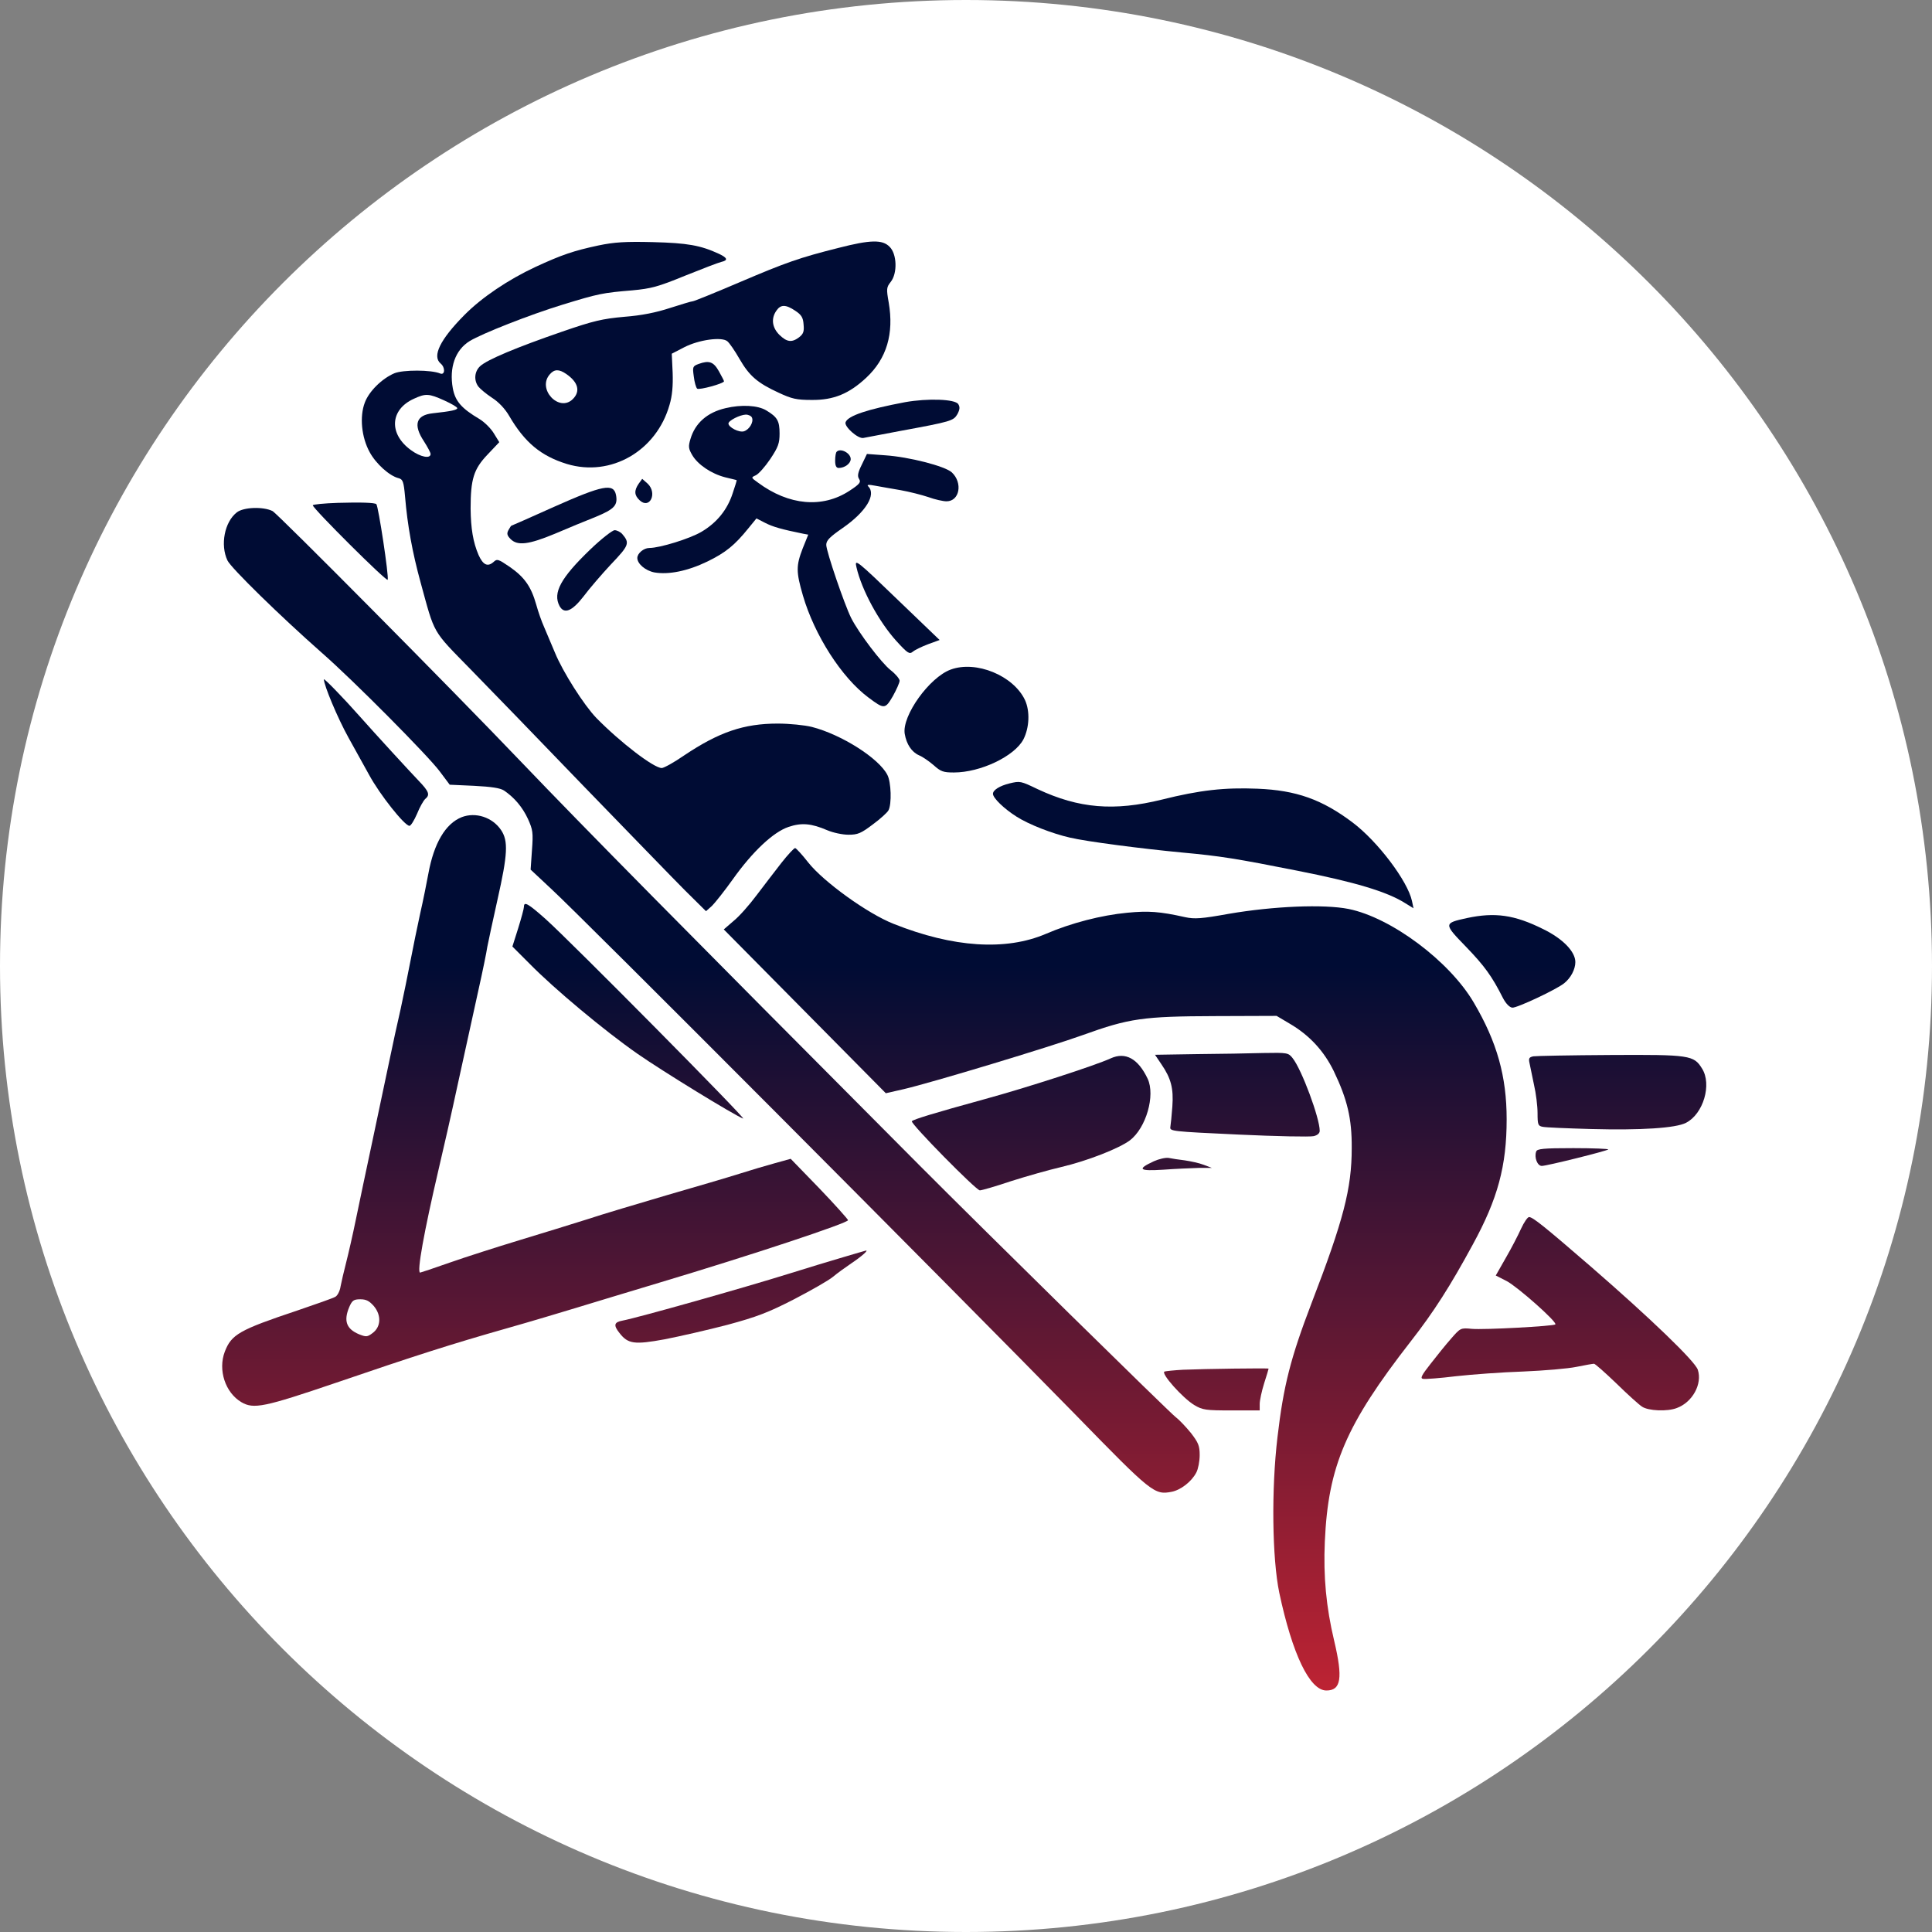 <svg width="200" height="200" viewBox="0 0 200 200" fill="none" xmlns="http://www.w3.org/2000/svg">
<rect x="0" y="0" width="200" height="200" fill="#808080" stroke="none"/>
<path d="M200 100C200 155.228 155.228 200 100 200C44.772 200 0 155.228 0 100C0 44.772 44.772 0 100 0C155.228 0 200 44.772 200 100Z" fill="white"/>
<path d="M61.948 25.41C59.371 25.962 58.151 26.376 55.413 27.642C52.606 28.953 49.868 30.794 48.073 32.612C45.565 35.143 44.713 36.869 45.611 37.628C46.117 38.042 46.071 38.871 45.565 38.663C44.644 38.272 41.722 38.272 40.825 38.641C39.536 39.193 38.201 40.504 37.764 41.678C37.212 43.127 37.419 45.267 38.27 46.809C38.915 48.006 40.318 49.271 41.262 49.501C41.699 49.617 41.791 49.847 41.929 51.388C42.182 54.403 42.688 57.187 43.54 60.293C45.035 65.747 44.69 65.171 48.694 69.267C50.673 71.292 55.988 76.769 60.498 81.463C65.031 86.134 69.703 90.966 70.899 92.163L73.085 94.326L73.706 93.773C74.028 93.451 75.018 92.209 75.869 91.012C77.917 88.136 80.057 86.134 81.622 85.605C82.98 85.144 83.992 85.237 85.649 85.95C86.247 86.203 87.213 86.41 87.835 86.41C88.801 86.41 89.123 86.272 90.343 85.352C91.125 84.776 91.862 84.109 91.977 83.879C92.322 83.235 92.253 80.957 91.862 80.22C90.987 78.495 87.098 76.032 84.038 75.25C83.302 75.066 81.714 74.905 80.517 74.905C76.997 74.905 74.443 75.779 70.83 78.195C69.772 78.932 68.713 79.507 68.506 79.507C67.678 79.507 64.226 76.861 61.741 74.33C60.452 72.995 58.266 69.567 57.438 67.541C57.047 66.598 56.541 65.402 56.31 64.872C56.08 64.366 55.712 63.331 55.505 62.571C54.976 60.708 54.286 59.741 52.767 58.683C51.547 57.854 51.455 57.831 51.064 58.199C50.466 58.706 50.006 58.475 49.545 57.463C48.97 56.128 48.74 54.702 48.717 52.654C48.717 49.593 49.039 48.558 50.466 47.062L51.685 45.774L51.133 44.876C50.834 44.37 50.167 43.703 49.638 43.381C47.774 42.276 47.129 41.54 46.876 40.205C46.485 38.042 47.129 36.224 48.625 35.304C49.914 34.522 54.815 32.589 58.266 31.53C61.948 30.403 62.385 30.311 65.446 30.058C67.424 29.874 68.115 29.689 70.922 28.539C72.694 27.826 74.374 27.181 74.673 27.112C75.386 26.951 75.317 26.698 74.443 26.284C72.51 25.387 71.152 25.156 67.586 25.064C64.755 24.995 63.605 25.064 61.948 25.41ZM45.979 41.448C46.738 41.793 47.336 42.138 47.336 42.253C47.336 42.437 46.715 42.575 44.805 42.782C43.056 42.967 42.757 43.979 43.885 45.682C44.253 46.257 44.575 46.855 44.575 46.993C44.575 47.523 43.517 47.315 42.55 46.602C40.226 44.922 40.364 42.414 42.826 41.287C44.069 40.712 44.391 40.734 45.979 41.448Z" fill="url(#paint0_linear_56_83)"/>
<path d="M86.799 25.663C82.772 26.675 81.392 27.158 76.537 29.229C74.005 30.311 71.843 31.185 71.727 31.185C71.589 31.185 70.531 31.507 69.38 31.875C67.908 32.359 66.412 32.658 64.617 32.796C62.339 33.003 61.442 33.21 58.174 34.338C53.503 35.948 50.42 37.237 49.706 37.904C49.108 38.456 49.039 39.377 49.522 40.021C49.706 40.251 50.328 40.781 50.926 41.172C51.616 41.609 52.284 42.322 52.698 43.035C54.309 45.797 55.988 47.2 58.681 48.029C63.237 49.409 67.954 46.694 69.311 41.908C69.587 40.988 69.68 39.952 69.633 38.594L69.541 36.616L70.83 35.948C72.349 35.166 74.719 34.844 75.294 35.327C75.501 35.488 76.076 36.316 76.56 37.168C77.572 38.917 78.423 39.653 80.632 40.665C81.967 41.287 82.45 41.402 84.038 41.402C86.293 41.425 87.904 40.758 89.675 39.101C91.793 37.122 92.552 34.545 92 31.323C91.746 29.897 91.769 29.735 92.207 29.183C92.92 28.286 92.851 26.284 92.092 25.548C91.355 24.788 90.113 24.811 86.799 25.663ZM82.335 32.175C82.957 32.589 83.141 32.865 83.187 33.601C83.256 34.315 83.164 34.568 82.726 34.913C81.967 35.488 81.461 35.419 80.678 34.66C79.919 33.9 79.804 32.957 80.379 32.152C80.817 31.507 81.346 31.507 82.335 32.175ZM58.611 38.709C59.854 39.561 60.107 40.504 59.302 41.31C57.875 42.736 55.551 40.251 56.932 38.733C57.392 38.203 57.875 38.203 58.611 38.709Z" fill="url(#paint1_linear_56_83)"/>
<path d="M72.326 37.674C71.704 37.904 71.681 37.973 71.82 38.963C71.888 39.561 72.05 40.113 72.165 40.228C72.349 40.412 74.949 39.699 74.949 39.469C74.949 39.4 74.696 38.94 74.42 38.433C73.867 37.444 73.407 37.283 72.326 37.674Z" fill="url(#paint2_linear_56_83)"/>
<path d="M93.702 41.632C89.791 42.368 87.789 43.035 87.536 43.703C87.352 44.14 88.824 45.452 89.376 45.337C89.606 45.291 91.286 44.968 93.127 44.623C98.511 43.634 98.696 43.565 99.11 42.874C99.363 42.391 99.386 42.138 99.202 41.839C98.88 41.31 96.026 41.218 93.702 41.632Z" fill="url(#paint3_linear_56_83)"/>
<path d="M75.11 42.253C73.223 42.69 71.957 43.795 71.474 45.452C71.244 46.211 71.267 46.441 71.658 47.108C72.234 48.098 73.637 49.041 75.064 49.409C75.708 49.57 76.237 49.685 76.26 49.709C76.284 49.709 76.099 50.33 75.846 51.066C75.294 52.769 74.213 54.103 72.625 55.047C71.428 55.76 68.299 56.727 67.217 56.727C66.642 56.727 65.975 57.279 65.975 57.762C65.975 58.36 66.803 59.074 67.747 59.258C69.219 59.511 71.175 59.12 73.223 58.13C75.11 57.21 76.053 56.45 77.48 54.679L78.308 53.666L79.206 54.127C80.011 54.541 80.909 54.794 83.164 55.254L83.67 55.346L83.094 56.773C82.404 58.568 82.404 59.189 83.118 61.651C84.314 65.747 87.121 70.142 89.906 72.213C91.539 73.432 91.631 73.432 92.437 72.052C92.805 71.384 93.127 70.671 93.127 70.464C93.127 70.28 92.713 69.774 92.207 69.382C91.24 68.623 88.893 65.517 88.111 63.975C87.421 62.594 85.534 57.072 85.534 56.404C85.534 55.944 85.879 55.599 87.236 54.656C89.629 52.999 90.734 51.204 89.883 50.353C89.698 50.169 89.906 50.146 90.619 50.284C91.171 50.376 92.368 50.606 93.242 50.744C94.139 50.905 95.405 51.227 96.095 51.457C96.786 51.71 97.637 51.895 97.982 51.895C99.34 51.895 99.685 49.985 98.534 48.903C97.844 48.259 94.094 47.292 91.608 47.131L89.745 46.993L89.215 48.098C88.801 48.926 88.732 49.294 88.939 49.593C89.146 49.916 88.985 50.123 87.927 50.813C85.142 52.631 81.668 52.332 78.469 49.962C77.733 49.432 77.733 49.432 78.239 49.202C78.538 49.064 79.206 48.305 79.735 47.523C80.563 46.28 80.701 45.889 80.701 44.876C80.701 43.565 80.471 43.174 79.321 42.483C78.447 41.954 76.744 41.862 75.11 42.253ZM77.848 43.243C78.032 43.703 77.572 44.462 77.02 44.646C76.514 44.807 75.409 44.232 75.409 43.841C75.409 43.542 76.583 42.944 77.204 42.92C77.48 42.92 77.779 43.059 77.848 43.243Z" fill="url(#paint4_linear_56_83)"/>
<path d="M86.615 46.763C86.523 46.832 86.454 47.246 86.454 47.684C86.454 48.213 86.569 48.443 86.822 48.443C87.444 48.443 88.065 47.983 88.065 47.523C88.065 46.901 87.006 46.349 86.615 46.763Z" fill="url(#paint5_linear_56_83)"/>
<path d="M66.113 50.077C65.63 50.79 65.653 51.273 66.228 51.802C67.263 52.746 68.069 51.066 67.056 50.077L66.481 49.57L66.113 50.077Z" fill="url(#paint6_linear_56_83)"/>
<path d="M57.346 52.47C54.953 53.551 52.951 54.426 52.928 54.426C52.905 54.426 52.767 54.633 52.629 54.886C52.445 55.231 52.491 55.438 52.859 55.806C53.572 56.52 54.723 56.382 57.438 55.254C58.773 54.679 60.682 53.896 61.672 53.505C63.605 52.7 63.973 52.309 63.766 51.227C63.513 50.008 62.408 50.215 57.346 52.47Z" fill="url(#paint7_linear_56_83)"/>
<path d="M34.98 52.056C33.553 52.102 32.38 52.217 32.38 52.309C32.403 52.654 40.042 60.27 40.134 60.017C40.272 59.649 39.168 52.401 38.961 52.194C38.823 52.032 37.304 51.986 34.98 52.056Z" fill="url(#paint8_linear_56_83)"/>
<path d="M24.51 53.045C23.245 54.034 22.784 56.404 23.544 58.015C23.912 58.798 28.997 63.768 33.3 67.564C36.545 70.395 44.345 78.264 45.519 79.852L46.554 81.233L49.085 81.348C50.88 81.44 51.777 81.578 52.169 81.831C53.227 82.544 54.078 83.534 54.654 84.776C55.16 85.904 55.206 86.18 55.068 88.021L54.93 90.023L57.047 92.002C60.268 94.97 98.442 133.282 111.305 146.421C119.244 154.567 119.497 154.774 121.292 154.429C122.235 154.245 123.363 153.37 123.846 152.427C124.03 152.082 124.191 151.276 124.191 150.632C124.191 149.666 124.053 149.343 123.294 148.354C122.787 147.733 122.097 146.996 121.729 146.72C121.016 146.168 101.986 127.461 95.244 120.696C69.841 95.177 60.728 85.95 54.009 78.932C46.715 71.292 28.767 53.206 28.215 52.907C27.248 52.424 25.2 52.493 24.51 53.045Z" fill="url(#paint9_linear_56_83)"/>
<path d="M61.097 56.888C58.036 59.833 57.208 61.375 57.921 62.732C58.404 63.607 59.21 63.285 60.406 61.743C61.005 60.938 62.293 59.442 63.26 58.406C65.123 56.451 65.216 56.22 64.41 55.277C64.226 55.07 63.858 54.886 63.628 54.886C63.398 54.886 62.247 55.783 61.097 56.888Z" fill="url(#paint10_linear_56_83)"/>
<path d="M88.663 58.729C89.192 61.053 90.987 64.366 92.782 66.345C93.956 67.634 94.139 67.749 94.485 67.472C94.692 67.288 95.405 66.943 96.072 66.69L97.269 66.253L93.219 62.364C88.64 57.946 88.433 57.785 88.663 58.729Z" fill="url(#paint11_linear_56_83)"/>
<path d="M98.419 69.313C96.21 70.119 93.357 74.1 93.656 75.963C93.84 77.045 94.37 77.85 95.152 78.195C95.497 78.333 96.164 78.794 96.648 79.208C97.384 79.875 97.66 79.967 98.742 79.967C101.503 79.967 105.023 78.287 105.944 76.539C106.565 75.319 106.634 73.616 106.105 72.466C104.908 69.935 101.043 68.347 98.419 69.313Z" fill="url(#paint12_linear_56_83)"/>
<path d="M33.53 70.326C33.53 70.924 34.934 74.307 36.084 76.377C36.867 77.781 37.81 79.507 38.201 80.197C39.306 82.245 41.883 85.49 42.389 85.49C42.527 85.49 42.872 84.937 43.172 84.247C43.448 83.557 43.839 82.867 44.023 82.705C44.529 82.291 44.414 81.946 43.379 80.865C42.366 79.806 38.984 76.124 37.189 74.1C35.624 72.328 33.53 70.165 33.53 70.326Z" fill="url(#paint13_linear_56_83)"/>
<path d="M104.517 81.095C103.482 81.348 102.791 81.785 102.791 82.176C102.791 82.613 103.942 83.718 105.208 84.523C106.496 85.352 108.935 86.295 110.753 86.709C112.502 87.123 118.231 87.86 122.35 88.251C126.354 88.619 127.919 88.872 134.316 90.138C140.252 91.311 143.566 92.301 145.43 93.474L146.327 94.026L146.166 93.267C145.729 91.219 142.622 87.1 140.022 85.144C136.847 82.751 134.178 81.808 130.174 81.647C126.768 81.509 124.237 81.785 120.279 82.774C115.332 83.994 111.696 83.695 107.417 81.693C105.645 80.841 105.599 80.841 104.517 81.095Z" fill="url(#paint14_linear_56_83)"/>
<path d="M47.797 84.592C46.117 85.26 44.92 87.284 44.345 90.437C44.184 91.311 43.816 93.175 43.494 94.579C43.195 95.959 42.734 98.191 42.481 99.526C42.228 100.861 41.768 103.07 41.469 104.473C41.147 105.854 40.64 108.201 40.341 109.651C40.042 111.1 39.26 114.782 38.615 117.819C37.971 120.857 37.166 124.63 36.844 126.218C36.522 127.806 36.061 129.808 35.831 130.705C35.601 131.579 35.348 132.707 35.256 133.167C35.187 133.65 34.934 134.134 34.704 134.249C34.474 134.387 32.702 135.008 30.746 135.675C24.763 137.677 23.958 138.137 23.268 139.932C22.554 141.819 23.314 144.166 24.993 145.156C26.259 145.892 27.317 145.685 34.819 143.131C42.965 140.346 46.692 139.15 52.514 137.493C54.792 136.849 57.944 135.905 59.532 135.422C61.12 134.939 65.054 133.742 68.276 132.776C77.802 129.923 87.858 126.586 87.789 126.31C87.743 126.172 86.408 124.676 84.797 122.997L81.852 119.959L80.195 120.419C79.275 120.672 77.641 121.156 76.56 121.501C75.478 121.846 72.119 122.835 69.081 123.71C66.044 124.607 62.316 125.712 60.797 126.218C59.279 126.701 56.126 127.668 53.779 128.381C51.432 129.094 48.188 130.13 46.554 130.705C44.92 131.28 43.54 131.74 43.494 131.74C43.126 131.74 43.908 127.461 45.38 121.156C45.818 119.315 46.761 115.173 47.452 111.952C48.165 108.73 49.085 104.473 49.522 102.517C49.96 100.561 50.374 98.537 50.443 98.03C50.535 97.524 51.018 95.315 51.501 93.129C52.56 88.435 52.629 87.054 51.87 85.927C50.972 84.592 49.223 84.04 47.797 84.592ZM38.708 135.215C39.49 136.158 39.444 137.355 38.569 137.999C38.017 138.414 37.902 138.414 37.143 138.114C35.854 137.562 35.555 136.734 36.153 135.307C36.453 134.617 36.614 134.502 37.304 134.502C37.902 134.502 38.224 134.663 38.708 135.215Z" fill="url(#paint15_linear_56_83)"/>
<path d="M80.885 89.332C80.218 90.207 79.045 91.702 78.308 92.692C77.572 93.681 76.514 94.878 75.938 95.338L74.926 96.213L91.7 113.171L93.518 112.757C96.487 112.067 108.659 108.385 112.111 107.142C116.897 105.417 118.323 105.21 125.802 105.187L132.153 105.164L133.51 105.969C135.558 107.165 137.054 108.799 138.066 110.87C139.47 113.792 139.953 115.794 139.93 118.855C139.93 123.043 139.079 126.31 135.765 134.916C133.602 140.576 132.866 143.453 132.245 148.768C131.6 154.176 131.692 161.309 132.429 164.875C133.786 171.249 135.581 175 137.307 175C138.826 175 139.033 173.734 138.112 169.846C137.284 166.371 136.985 163.196 137.146 159.583C137.491 151.76 139.332 147.48 146.028 138.874C148.421 135.813 150.124 133.144 152.471 128.818C155.048 124.101 155.968 120.696 155.968 115.863C155.968 111.445 154.979 107.879 152.563 103.783C150.055 99.503 144.026 94.993 139.608 94.096C137.054 93.589 131.877 93.796 127.182 94.602C124.375 95.108 123.662 95.154 122.695 94.947C120.026 94.349 118.876 94.28 116.69 94.487C114.02 94.74 110.891 95.545 108.268 96.673C104.126 98.445 98.673 98.099 92.506 95.637C89.814 94.579 85.257 91.288 83.67 89.286C83.025 88.458 82.404 87.791 82.312 87.791C82.197 87.791 81.553 88.481 80.885 89.332Z" fill="url(#paint16_linear_56_83)"/>
<path d="M54.239 93.865C54.239 94.049 53.963 95.062 53.641 96.097L53.043 97.984L54.861 99.802C57.369 102.356 62.546 106.682 65.975 109.075C68.621 110.916 75.938 115.403 76.928 115.794C77.411 115.978 59.049 97.432 56.471 95.131C54.654 93.52 54.239 93.29 54.239 93.865Z" fill="url(#paint17_linear_56_83)"/>
<path d="M151.85 95.039C149.433 95.568 149.433 95.614 151.758 98.007C153.69 100.009 154.45 101.068 155.577 103.3C155.876 103.875 156.245 104.266 156.544 104.312C156.981 104.381 161.146 102.425 161.928 101.781C162.618 101.229 163.079 100.331 163.079 99.595C163.079 98.513 161.79 97.179 159.765 96.189C156.774 94.694 154.749 94.418 151.85 95.039Z" fill="url(#paint18_linear_56_83)"/>
<path d="M123.892 109.121L119.566 109.19L120.233 110.18C121.223 111.629 121.499 112.665 121.361 114.552C121.292 115.472 121.2 116.416 121.154 116.669C121.085 117.106 121.292 117.129 128.218 117.451C132.153 117.635 135.65 117.704 135.995 117.612C136.387 117.52 136.617 117.313 136.617 117.06C136.617 115.748 134.753 110.709 133.809 109.535C133.372 108.983 133.28 108.96 130.795 109.006C129.368 109.052 126.262 109.098 123.892 109.121Z" fill="url(#paint19_linear_56_83)"/>
<path d="M114.987 109.558C113.33 110.318 106.197 112.619 101.986 113.769C96.625 115.242 94.531 115.886 94.393 116.07C94.255 116.324 101.043 123.227 101.434 123.227C101.618 123.227 103.068 122.812 104.632 122.283C106.22 121.777 108.567 121.11 109.856 120.811C112.594 120.166 115.861 118.878 116.966 118.049C118.646 116.761 119.612 113.401 118.807 111.675C117.817 109.582 116.506 108.868 114.987 109.558Z" fill="url(#paint20_linear_56_83)"/>
<path d="M158.73 109.351C158.292 109.443 158.223 109.558 158.338 110.065C158.408 110.41 158.615 111.399 158.799 112.297C159.006 113.171 159.167 114.506 159.167 115.219C159.167 116.416 159.213 116.554 159.696 116.646C159.972 116.715 162.227 116.807 164.689 116.876C169.867 117.014 173.479 116.784 174.538 116.231C176.333 115.311 177.23 112.251 176.195 110.617C175.343 109.236 174.952 109.167 166.691 109.213C162.618 109.236 159.029 109.305 158.73 109.351Z" fill="url(#paint21_linear_56_83)"/>
<path d="M159.029 119.2C158.799 119.798 159.144 120.696 159.604 120.696C160.133 120.696 166.3 119.154 166.484 118.993C166.553 118.924 164.919 118.855 162.872 118.855C159.765 118.855 159.121 118.924 159.029 119.2Z" fill="url(#paint22_linear_56_83)"/>
<path d="M119.451 120.212C117.656 121.041 117.909 121.248 120.417 121.087C121.66 120.995 123.317 120.926 124.076 120.903H125.457L124.605 120.58C124.145 120.396 123.248 120.212 122.649 120.12C122.051 120.051 121.292 119.936 120.97 119.867C120.647 119.821 119.957 119.982 119.451 120.212Z" fill="url(#paint23_linear_56_83)"/>
<path d="M157.464 127.184C157.165 127.852 156.452 129.232 155.876 130.222L154.841 132.04L155.968 132.615C157.073 133.19 161.238 136.872 161.008 137.102C160.824 137.286 153.598 137.677 152.356 137.562C151.205 137.447 151.182 137.47 150.216 138.575C149.687 139.173 148.743 140.346 148.099 141.175C147.155 142.371 146.994 142.693 147.316 142.739C147.524 142.785 149.065 142.67 150.745 142.463C152.402 142.279 155.531 142.049 157.671 141.98C159.834 141.888 162.319 141.681 163.194 141.497C164.091 141.313 164.896 141.175 165.011 141.175C165.127 141.175 166.162 142.095 167.313 143.2C168.463 144.327 169.66 145.409 169.982 145.616C170.626 146.053 172.605 146.145 173.594 145.754C175.205 145.156 176.241 143.269 175.757 141.796C175.458 140.899 170.81 136.435 164.712 131.142C159.765 126.862 158.684 126.011 158.292 125.988C158.131 125.988 157.763 126.54 157.464 127.184Z" fill="url(#paint24_linear_56_83)"/>
<path d="M87.259 130.153C85.994 130.521 83.509 131.28 81.737 131.833C76.951 133.328 66.021 136.412 64.433 136.711C63.559 136.872 63.49 137.194 64.134 137.999C65.008 139.127 65.676 139.219 68.805 138.644C70.347 138.344 73.269 137.677 75.294 137.148C78.354 136.32 79.505 135.882 82.197 134.502C83.969 133.581 85.787 132.546 86.224 132.178C86.661 131.81 87.559 131.165 88.203 130.728C89.169 130.084 89.952 129.393 89.629 129.462C89.584 129.462 88.525 129.785 87.259 130.153Z" fill="url(#paint25_linear_56_83)"/>
<path d="M122.465 141.796C121.591 141.842 120.717 141.934 120.555 141.98C120.118 142.141 122.442 144.741 123.639 145.455C124.49 145.961 124.812 146.007 127.482 146.007H130.404V145.34C130.404 144.971 130.611 144.005 130.864 143.2C131.117 142.417 131.324 141.727 131.324 141.681C131.324 141.612 124.582 141.704 122.465 141.796Z" fill="url(#paint26_linear_56_83)"/>
<defs>
<linearGradient id="paint0_linear_56_83" x1="99.817" y1="175" x2="99.817" y2="25" gradientUnits="userSpaceOnUse">
<stop stop-color="#BD2333"/>
<stop offset="0.5" stop-color="#000C34"/>
</linearGradient>
<linearGradient id="paint1_linear_56_83" x1="99.817" y1="175" x2="99.817" y2="25" gradientUnits="userSpaceOnUse">
<stop stop-color="#BD2333"/>
<stop offset="0.5" stop-color="#000C34"/>
</linearGradient>
<linearGradient id="paint2_linear_56_83" x1="99.817" y1="175" x2="99.817" y2="25" gradientUnits="userSpaceOnUse">
<stop stop-color="#BD2333"/>
<stop offset="0.5" stop-color="#000C34"/>
</linearGradient>
<linearGradient id="paint3_linear_56_83" x1="99.817" y1="175" x2="99.817" y2="25" gradientUnits="userSpaceOnUse">
<stop stop-color="#BD2333"/>
<stop offset="0.5" stop-color="#000C34"/>
</linearGradient>
<linearGradient id="paint4_linear_56_83" x1="99.817" y1="175" x2="99.817" y2="25" gradientUnits="userSpaceOnUse">
<stop stop-color="#BD2333"/>
<stop offset="0.5" stop-color="#000C34"/>
</linearGradient>
<linearGradient id="paint5_linear_56_83" x1="99.817" y1="175" x2="99.817" y2="25" gradientUnits="userSpaceOnUse">
<stop stop-color="#BD2333"/>
<stop offset="0.5" stop-color="#000C34"/>
</linearGradient>
<linearGradient id="paint6_linear_56_83" x1="99.817" y1="175" x2="99.817" y2="25" gradientUnits="userSpaceOnUse">
<stop stop-color="#BD2333"/>
<stop offset="0.5" stop-color="#000C34"/>
</linearGradient>
<linearGradient id="paint7_linear_56_83" x1="99.817" y1="175" x2="99.817" y2="25" gradientUnits="userSpaceOnUse">
<stop stop-color="#BD2333"/>
<stop offset="0.5" stop-color="#000C34"/>
</linearGradient>
<linearGradient id="paint8_linear_56_83" x1="99.817" y1="175" x2="99.817" y2="25" gradientUnits="userSpaceOnUse">
<stop stop-color="#BD2333"/>
<stop offset="0.5" stop-color="#000C34"/>
</linearGradient>
<linearGradient id="paint9_linear_56_83" x1="99.817" y1="175" x2="99.817" y2="25" gradientUnits="userSpaceOnUse">
<stop stop-color="#BD2333"/>
<stop offset="0.5" stop-color="#000C34"/>
</linearGradient>
<linearGradient id="paint10_linear_56_83" x1="99.817" y1="175" x2="99.817" y2="25" gradientUnits="userSpaceOnUse">
<stop stop-color="#BD2333"/>
<stop offset="0.5" stop-color="#000C34"/>
</linearGradient>
<linearGradient id="paint11_linear_56_83" x1="99.817" y1="175" x2="99.817" y2="25" gradientUnits="userSpaceOnUse">
<stop stop-color="#BD2333"/>
<stop offset="0.5" stop-color="#000C34"/>
</linearGradient>
<linearGradient id="paint12_linear_56_83" x1="99.817" y1="175" x2="99.817" y2="25" gradientUnits="userSpaceOnUse">
<stop stop-color="#BD2333"/>
<stop offset="0.5" stop-color="#000C34"/>
</linearGradient>
<linearGradient id="paint13_linear_56_83" x1="99.817" y1="175" x2="99.817" y2="25" gradientUnits="userSpaceOnUse">
<stop stop-color="#BD2333"/>
<stop offset="0.5" stop-color="#000C34"/>
</linearGradient>
<linearGradient id="paint14_linear_56_83" x1="99.817" y1="175" x2="99.817" y2="25" gradientUnits="userSpaceOnUse">
<stop stop-color="#BD2333"/>
<stop offset="0.5" stop-color="#000C34"/>
</linearGradient>
<linearGradient id="paint15_linear_56_83" x1="99.817" y1="175" x2="99.817" y2="25" gradientUnits="userSpaceOnUse">
<stop stop-color="#BD2333"/>
<stop offset="0.5" stop-color="#000C34"/>
</linearGradient>
<linearGradient id="paint16_linear_56_83" x1="99.817" y1="175" x2="99.817" y2="25" gradientUnits="userSpaceOnUse">
<stop stop-color="#BD2333"/>
<stop offset="0.5" stop-color="#000C34"/>
</linearGradient>
<linearGradient id="paint17_linear_56_83" x1="99.817" y1="175" x2="99.817" y2="25" gradientUnits="userSpaceOnUse">
<stop stop-color="#BD2333"/>
<stop offset="0.5" stop-color="#000C34"/>
</linearGradient>
<linearGradient id="paint18_linear_56_83" x1="99.817" y1="175" x2="99.817" y2="25" gradientUnits="userSpaceOnUse">
<stop stop-color="#BD2333"/>
<stop offset="0.5" stop-color="#000C34"/>
</linearGradient>
<linearGradient id="paint19_linear_56_83" x1="99.817" y1="175" x2="99.817" y2="25" gradientUnits="userSpaceOnUse">
<stop stop-color="#BD2333"/>
<stop offset="0.5" stop-color="#000C34"/>
</linearGradient>
<linearGradient id="paint20_linear_56_83" x1="99.817" y1="175" x2="99.817" y2="25" gradientUnits="userSpaceOnUse">
<stop stop-color="#BD2333"/>
<stop offset="0.5" stop-color="#000C34"/>
</linearGradient>
<linearGradient id="paint21_linear_56_83" x1="99.817" y1="175" x2="99.817" y2="25" gradientUnits="userSpaceOnUse">
<stop stop-color="#BD2333"/>
<stop offset="0.5" stop-color="#000C34"/>
</linearGradient>
<linearGradient id="paint22_linear_56_83" x1="99.817" y1="175" x2="99.817" y2="25" gradientUnits="userSpaceOnUse">
<stop stop-color="#BD2333"/>
<stop offset="0.5" stop-color="#000C34"/>
</linearGradient>
<linearGradient id="paint23_linear_56_83" x1="99.817" y1="175" x2="99.817" y2="25" gradientUnits="userSpaceOnUse">
<stop stop-color="#BD2333"/>
<stop offset="0.5" stop-color="#000C34"/>
</linearGradient>
<linearGradient id="paint24_linear_56_83" x1="99.817" y1="175" x2="99.817" y2="25" gradientUnits="userSpaceOnUse">
<stop stop-color="#BD2333"/>
<stop offset="0.5" stop-color="#000C34"/>
</linearGradient>
<linearGradient id="paint25_linear_56_83" x1="99.817" y1="175" x2="99.817" y2="25" gradientUnits="userSpaceOnUse">
<stop stop-color="#BD2333"/>
<stop offset="0.5" stop-color="#000C34"/>
</linearGradient>
<linearGradient id="paint26_linear_56_83" x1="99.817" y1="175" x2="99.817" y2="25" gradientUnits="userSpaceOnUse">
<stop stop-color="#BD2333"/>
<stop offset="0.5" stop-color="#000C34"/>
</linearGradient>
</defs>
</svg>
